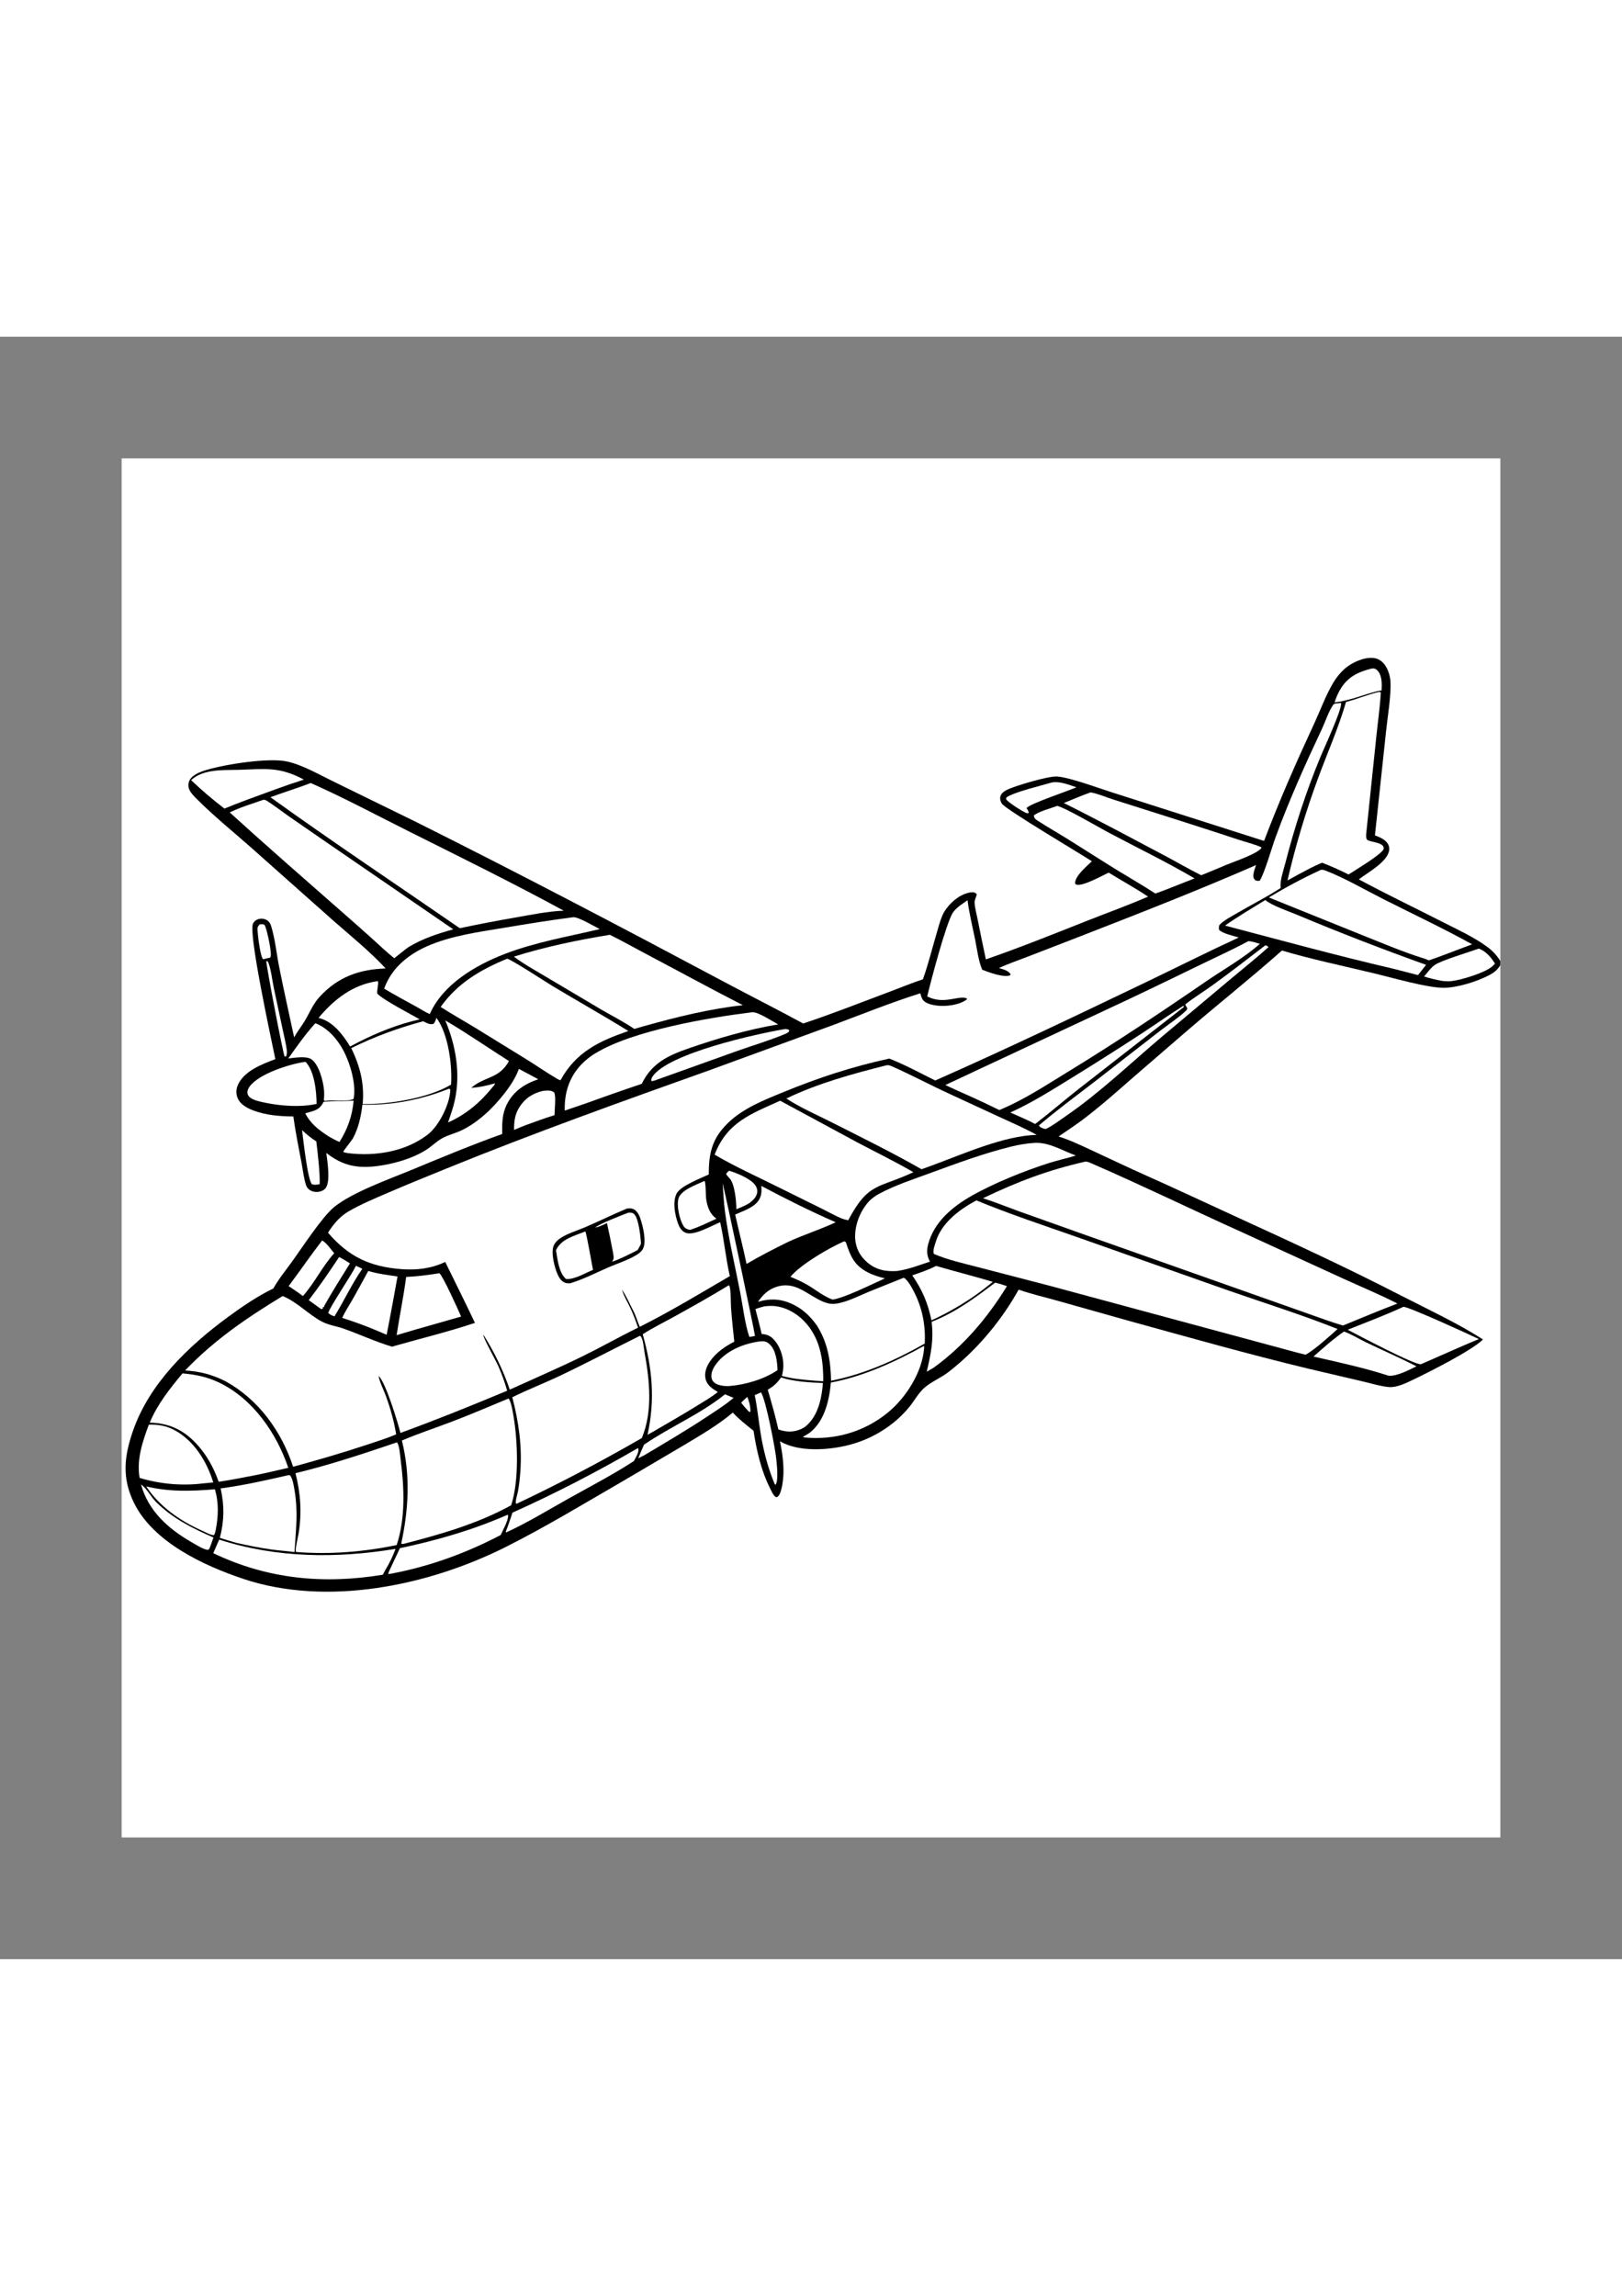 <?xml version="1.0" encoding="utf-8"?>
<!-- Generator: Adobe Illustrator 27.5.0, SVG Export Plug-In . SVG Version: 6.00 Build 0)  -->
<svg xmlns="http://www.w3.org/2000/svg" xmlns:xlink="http://www.w3.org/1999/xlink" viewBox="0 0 5000 5000" width="595" height="842" preserveAspectRatio="xMidYMid meet" data-scaled="true">
<rect x="0" y="0" width="5000" height="5000" fill="#808080" stroke="none"/>
<g>
	<path style="fill:#FFFFFF;" d="M375.001,375.001h4249.998v1548.996v12.667v2688.335H375.001V375.001z"/>
	<path d="M3896.626,1553.844c46.734-123.566,99.618-243.333,155.183-363.13c18.88-40.699,34.975-85.531,57.819-123.993
		c9.479-15.958,21.217-30.767,35.108-43.114c21.64-19.237,59.147-36.449,88.499-33.655c13.41,1.278,24.753,8.01,33.27,18.307
		c11.837,14.311,18.432,35.249,19.665,53.731c2.769,41.508-8.944,110.492-13.522,154.183l-34.249,320.584
		c13.223,5.084,27.015,10.297,36.428,21.408c5.599,6.611,8.429,14.497,7.545,23.188c-3.727,36.669-66.431,69.789-93.575,90.956
		c84.875,45.754,172.079,87.391,257.976,131.202c45.053,22.977,95.675,46.011,136.432,75.79
		c17.515,12.783,30.339,26.347,41.794,44.696v12.667c-8.965,14.514-18.054,22.18-33.12,30.206
		c-37.727,20.092-99.535,39.624-141.852,39.624c-51.706,0-159.939-31.634-215.127-44.837
		c-94.102-22.516-190.428-42.666-283.181-70.038c-96.542,85.635-198.082,166.041-295.856,250.31l-158.852,137.278
		c-52.361,45.742-104.772,92.628-160.367,134.419c-23.794,17.884-48.867,34.253-73.437,51.058
		c36.171,11.289,70.531,28.148,104.893,43.969c54.013,24.873,107.565,50.813,161.898,74.977
		c94.035,41.819,187.066,85.739,280.637,128.575c169.572,77.625,338.697,155.552,504.554,240.909
		c82.107,42.255,179.276,87.337,256.353,137.32c-37.146,35.498-165.103,99.7-216.339,124.292
		c-21.097,10.127-49.618,24.251-73.641,22.196c-25.985-2.22-53.515-11.065-79.052-16.9l-167.908-39.37
		c-187.357-45.082-372.41-97.547-558.152-148.696l-217.07-61.16c-39.728-11.219-80.356-20.399-119.307-34.121
		c-3.03,5.495-6.176,10.936-9.346,16.353c-52.175,89.254-125.246,174.582-207.179,237.788c-22.977,17.731-51.718,29.14-73.412,47.8
		c-18.004,15.489-30.592,39.013-45.455,57.582c-46.588,58.193-114.422,100.261-186.377,118.929
		c-63.132,16.377-155.266,23.246-213.911-11.019c6.666,32.485,11.588,66.145,10.662,99.373c-0.452,16.19-4.545,60.587-17.486,71.196
		c-2.536,2.079-3.74,1.212-6.736,0.934c-8.019-6.491-12.347-17.382-16.925-26.45c-28.09-55.644-41.608-116.414-51.112-177.583
		c-22.051-17.764-44.621-35.113-63.858-55.972c-45.401,38.362-99.638,69.801-150.493,100.361l-182.264,107.337
		c-121.66,70.175-242.951,144.251-368.542,207.154c-237.572,118.992-549.856,184.011-808.197,97.472
		c-122.473-41.022-277.382-113.43-336.565-234.319c-37.436-76.471-30.436-142.412-3.04-221.465
		c50.725-146.368,170.403-260.977,292.438-350.745c44.133-32.464,91.027-64.36,140.355-88.37
		c16.668-29.862,40.06-58.131,60.023-86.013c29.356-41.01,90.449-134.232,126.305-163.957
		c55.557-46.061,171.652-87.121,240.474-115.651c92.296-38.262,184.456-76.629,278.557-110.334
		c-0.291-31.95-0.486-61.38,14.078-90.703c20.37-41.01,54.835-63.642,97.107-78.056l-59.658-31.962
		c-9.969,27.285-26.87,53.067-44.683,75.819c-35.457,45.302-81.891,90.441-134.747,114.816
		c-18.863,8.703-40.358,13.518-58.325,23.906c-17.365,10.044-32.033,24.882-49.045,35.619
		c-42.952,27.106-103.058,43.803-153.195,49.784c-60.874,7.259-105.573-2.864-153.747-41.002
		c3.291,24.936,13.356,87.333-1.561,107.989c-4.873,6.749-13.435,10.463-21.428,11.804c-10.156,1.71-21.412-0.328-29.663-6.707
		c-4.615-3.565-7.645-7.773-9.546-13.298c-7.097-20.607-9.509-45.032-13.597-66.564c-9.181-48.34-19.025-96.841-25.766-145.583
		c-40.894-0.249-84.137-3.719-122.701-18.208c-19.569-7.354-40.607-18.357-49.091-38.665c-5.379-12.871-4.839-26.741,0.61-39.479
		c18.717-43.753,74.519-64.708,115.741-80.194c-11.389-55.927-82.99-384.363-69.125-417.16c2.968-7.023,9.18-12.044,16.382-14.294
		c8.674-2.71,18.673-1.756,26.504,2.926c6.778,4.051,10.6,9.986,12.937,17.402c12.538,39.782,16.689,84.581,24.799,125.649
		c14.398,72.914,30.842,145.529,46.43,218.207c9.592-17.481,22.151-33.294,32.539-50.324c16.274-26.691,25.014-52.104,46.986-75.624
		c57.002-61.023,121.15-83.207,202.51-86.399c-49.365-53.312-108.537-100.896-163.044-148.858l-252.538-224.445
		c-55.587-49.037-114.207-96.351-166.56-148.87c-8.42-8.446-20.092-20.183-24.093-31.485c-2.977-8.409-2.149-19.088,2.195-26.853
		c9.619-17.203,34.224-26.015,52.268-31.385c57.934-17.232,192.382-38.636,249.163-25.616
		c48.389,11.098,97.667,40.329,142.383,61.774l250.26,122.441c321.477,160.491,639.442,327.399,956.532,496.333
		c80.007,42.625,160.994,83.522,240.706,126.657c92.205-30.547,183.46-66.983,274.502-100.908
		c31.41-11.704,62.501-24.84,94.38-35.187c16.527-45.795,28.202-93.894,42.01-140.615c5.479-18.54,10.355-37.972,17.955-55.769
		c11.658-27.31,41.068-56.512,69.208-66.747c8.288-3.017,24.562-8.388,32.854-2.739c5.541,3.773,4.205,4.794,2.32,10.21
		c-1.888,5.416-5.076,12.576-4.935,18.332c0.394,16.108,5.86,34.739,8.99,50.797c8.143,41.774,17.037,83.415,25.799,125.064
		c104.938-36.337,208.267-77.957,311.524-118.772c62.704-24.782,126.645-47.779,188.428-74.678
		c-39.151-26.156-81.248-49.228-121.42-73.918c-20.395,9.521-79.505,42.608-99.012,37.1c-3.175-0.896-3.1-2.03-4.702-4.594
		c1.133-24.077,35.573-51.216,51.913-67.61c-39.047-25.35-264.201-158.698-277.345-177.3c-4.238-5.993-6.5-14.356-4.868-21.603
		c2.179-9.683,10.567-15.888,18.863-20.291c24.434-12.97,129.53-43.509,155.104-41.977c39.968,2.391,129.115,36.063,170.56,49.004
		L3896.626,1553.844z"/>
	<path style="fill:#FFFFFF;" d="M2303.462,3267.39c5.541,11.073,9.592,28.235,9.725,40.703c0.054,4.935,0.788,3.121-2.271,6.288
		l-5.051-4.383c-7.587-7.881-14.369-16.145-21.175-24.69C2290.538,3278.883,2297.021,3273.201,2303.462,3267.39z"/>
	<path style="fill:#FFFFFF;" d="M820.873,1923.615c3.046,1.287,4.503,1.013,5.906,4.258c8.562,19.822,12.596,57.246,17.448,79.683
		l27.583,129.471c4.167,20.171,9.67,41.01,12.277,61.426c0.884,6.935,0.361,12.119-1.805,18.751
		c-2.934,1.689-1.27,1.315-5.068,0.639C872.587,2209.307,820.591,1939.254,820.873,1923.615z"/>
	<path style="fill:#FFFFFF;" d="M800.657,1810.928c5.304-0.527,8.583-0.793,13.792,0.818c1.403,2.059,2.623,3.881,3.553,6.209
		c5.553,13.916,21.291,82.763,15.726,94.031c-1.195,2.42-4.433,2.175-6.836,2.702c-5.387,1.577-10.484,2.698-16.029,3.59
		c-8.886-9.363-16-73.238-17.008-88.897C793.232,1819.78,794.514,1817.771,800.657,1810.928z"/>
	<path style="fill:#FFFFFF;" d="M1097.16,2863.122l19.777,9.309c-32.431,46.547-56.159,98.497-85.913,146.654
		c-7.205-2.797-13.688-4.769-19.092-10.479c2.76-15.228,72.084-117.635,84.182-143.213
		C1096.471,2864.637,1096.812,2863.877,1097.16,2863.122z"/>
	<path style="fill:#FFFFFF;" d="M931.178,2445.144c13.734,13.215,27.911,24.346,43.841,34.797
		c4.15,32.871,11.916,100.323,10.417,131.621c-8.164,1.888-15.406,2.868-23.541,0.564
		C948.224,2600.057,934.332,2469.793,931.178,2445.144z"/>
	<path style="fill:#FFFFFF;" d="M2247.69,2570.254c23.263,6.915,63.488,23.425,78.82,42.409c5.578,6.91,8.961,15.838,7.571,24.782
		c-2.246,14.443-13.397,24.433-24.392,32.796c-12.468,7.857-26.197,13.053-39.769,18.668c0.012-23.118-4.773-77.878-20.661-94.903
		c-3.706-3.972-7.13-8.185-10.683-12.302C2239.754,2575.774,2243.315,2574.171,2247.69,2570.254z"/>
	<path style="fill:#FFFFFF;" d="M1045.422,2836.14c11.393,5.707,22.412,13.049,33.411,19.54
		c-27.04,43.616-54.598,86.934-79.716,131.696l0.278,3.486l-3.719-0.851l-1.096,2.573l2.656,2.503l-2.378-0.498
		c-2.295,2.15-0.834,1.22-4.669,2.266l-38.466-27.671C984.838,2926.241,1015.456,2881.317,1045.422,2836.14z"/>
	<path style="fill:#FFFFFF;" d="M2227.56,2609.072c3.441,7.661,99.9,462.606,99.746,470.438c-5.765,1.224-11.463,2.129-17.303,2.888
		c-13.485-38.76-19.872-93.84-27.944-135.527c-16.282-84.074-36.752-169.016-47.667-253.954
		C2230.835,2665.24,2229.88,2636.913,2227.56,2609.072z"/>
	<path style="fill:#FFFFFF;" d="M2345.871,3253.362c14.618,20.956,43.895,172.768,46.974,204.452
		c1.581,16.27,7.778,68.087-2.349,80.555l-2.557-2.627c-20.839-50.083-34.718-103.457-43.338-156.98
		c-6.267-38.906-10.077-78.334-18.121-116.925L2345.871,3253.362z"/>
	<path style="fill:#FFFFFF;" d="M3243.393,1373.452c24.608-3.839,51.709,7.487,74.848,15
		c-22.557,10.467-147.791,51.979-153.851,64.414l2.798,3.98l4.208,8.733l-1.511,2.984c-2.881-0.133-3.254,0-6.446-1.009
		c-9.687-3.059-57.786-33.921-61.496-41.865c-1.349-2.889-0.548-2.64,0.701-6.126
		C3127.846,1402.563,3209.663,1383.45,3243.393,1373.452z"/>
	<path style="fill:#FFFFFF;" d="M434.746,3537.115c17.562,12.065,30.491,38.171,46.08,53.752
		c50.841,50.826,112.131,81.364,177.146,109.662c-3.256,10.467-7.283,20.71-11.089,30.991c-1.392,3.598-2.209,4.91-5.407,7.093
		c-12.888,0.233-41.013-17.888-52.375-24.425C518.532,3673.568,456.661,3618.194,434.746,3537.115z"/>
	<path style="fill:#FFFFFF;" d="M4227.595,1022.657c2.225-0.224,3.868-0.469,6.022-0.452c5.109,0.046,9.177,2.926,12.601,6.475
		c14.415,14.925,13.734,41.612,12.729,60.99c-39.458,7.226-76.247,24.114-115.369,32c-9.504,2.764-19.843,3.793-29.617,5.383
		c4.333-14.078,10.285-28.065,17.859-40.711C4154.718,1048.115,4185.693,1033.469,4227.595,1022.657z"/>
	<path style="fill:#FFFFFF;" d="M2234.828,3259.326l26.533,11.023c-25.957,21.727-54.881,40.122-83.107,58.736
		c-62.771,41.396-127.4,79.447-191.993,117.888l-18.851,9.596c5.723-14.115,11.6-28.119,17.809-42.031
		C2065.438,3359.574,2158.934,3320.511,2234.828,3259.326z"/>
	<path style="fill:#FFFFFF;" d="M993.027,2785.165c14.053,7.878,26.762,27.102,37.158,39.387
		c-36.22,39.989-61.285,92.977-96.592,131.945c-14.028-10.99-29.086-20.673-43.87-30.613
		C924.575,2879.296,957.425,2831.172,993.027,2785.165z"/>
	<path style="fill:#FFFFFF;" d="M1674.65,2323.982c11.937-0.668,23.91-3.15,33.63,5.226c6.421,12.26,0.901,53.262,1.233,69.668
		c-30.331,9.272-60.131,20.532-89.993,31.219c-11.712,4.52-23.263,9.566-34.851,14.41c-0.203-26.845,2.424-48.734,17.452-71.777
		C1619.507,2346.066,1643.837,2330.78,1674.65,2323.982z"/>
	<path style="fill:#FFFFFF;" d="M2171.841,2601.668c4.221,5.707,3.436,45.829,5.155,56.732
		c3.789,24.081,11.077,44.816,31.323,59.712c-26.521,12.02-53.27,25.766-81.115,34.336c-0.664-0.112-1.332-0.195-1.992-0.336
		c-8.475-1.859-14.443-4.877-18.947-12.572c-11.65-19.914-21.594-63.082-14.182-85.411
		C2100.446,2628.919,2149.379,2612.235,2171.841,2601.668z"/>
	<path style="fill:#FFFFFF;" d="M1040.279,2355.641c16.577,0.498,33.224-0.581,49.788-1.299
		c-4.084,47.252-18.552,87.167-43.508,127.185c-12.078-4.794-22.927-11.007-34.129-17.519
		c-30.319-20.026-54.428-37.719-71.432-70.694c6.728-1.818,13.451-3.673,20.1-5.748c19.262-6.018,27.272-12.14,36.598-29.887
		C1011.799,2356.434,1026.126,2356.251,1040.279,2355.641z"/>
	<path style="fill:#FFFFFF;" d="M4558.095,1885.813c1.079,0.266,2.158,0.399,3.154,0.805c19.714,7.927,36.689,27.525,47.107,45.505
		c-3.03,3.204-6.143,6.392-9.504,9.26c-22.744,19.287-94.23,40.885-123.677,44.334c-10.173,1.191-19.79,0.494-29.908-0.523
		c-18.951-3.378-36.955-8.031-55.404-13.41c9.828-11.658,20.416-26.674,32.85-35.573
		C4442.361,1922.158,4528.627,1896.542,4558.095,1885.813z"/>
	<path style="fill:#FFFFFF;" d="M2421.06,2133.396c4.611,0.461,7.524,0.876,11.546,3.237l0.257,3.271
		c-3.569,5.528-9.865,7.691-15.73,10.114c-47.003,19.441-96.916,34.187-144.948,51.237l-255.245,91.358
		c-3.673,1.029-5.632,1.183-9.347,1.129c-0.095-4.984,0.664-8.923,3.432-13.119
		C2058.768,2208.128,2336.114,2147.524,2421.06,2133.396z"/>
	<path style="fill:#FFFFFF;" d="M1965.969,3425.3l1.917,1.681c1.976,11.771-8.546,27.725-13.792,37.984
		c-65.402,42.388-136.282,79.16-204.365,117.265c-62.214,34.822-124.346,73.072-189.216,102.597l-1.565-1.938
		c7.832-19.254,14.099-39.209,20.768-58.894C1711.505,3564.865,1841.059,3497.82,1965.969,3425.3z"/>
	<path style="fill:#FFFFFF;" d="M450.665,3543.08c71.207,17.27,139.492,14.908,211.676,8.895
		c12.53,41.566,10.833,83.883,2.498,125.989c-1.165,5.702-2.165,9.882-4.976,15.07c-1.745,0.241-2.439,0.452-4.381,0.063
		c-10.35-2.092-23.723-9.629-33.532-13.999C554.571,3649.064,491.872,3605.132,450.665,3543.08z"/>
	<path style="fill:#FFFFFF;" d="M3647.781,2061.98l1.353,1.287l-0.386,2.88l-322.411,251.14
		c-45.642,35.665-89.316,73.877-135.46,108.873c-14.626-7.96-29.961-14.614-45.106-21.516l-31.373-13.813
		c63.343-28.505,123.324-66.17,182.397-102.548c76.342-47.02,152.191-94.907,227.167-144.077
		C3565.363,2117.056,3605.859,2088.294,3647.781,2061.98z"/>
	<path style="fill:#FFFFFF;" d="M4142.981,3065.922c19.349,6.006,49.008,24.093,68.938,33.63
		c51.473,24.625,103.772,47.588,154.647,73.437c-22.088,10.812-62.409,31.966-86.502,28.878
		c-76.006-24.583-153.319-41.213-231.123-58.894C4078.663,3116.486,4110.226,3088.421,4142.981,3065.922z"/>
	<path style="fill:#FFFFFF;" d="M2341.654,3096.303c2.378-0.307,4.794-0.415,7.184-0.486c10.372-0.303,17.091,2.735,24.496,10.023
		c19.059,18.751,22.541,53.586,23.387,78.965c-40.632,27.965-99.34,45.152-148.152,48.937c-12.153,1.133-33.216-1.196-43.6-8.376
		c-6.309-4.362-10.596-10.064-11.746-17.755c-2.191-14.638,5.491-29.849,13.949-41.234
		C2238.123,3124.721,2291.783,3103.101,2341.654,3096.303z"/>
	<path style="fill:#FFFFFF;" d="M1135.186,2879.175c29.04,8.737,60.309,12.414,90.225,17.025
		c-10.92,59.907-21.561,119.884-33.585,179.583l-33.963-14.397c-33.822-14.29-68.17-26.455-103.129-37.623
		c8.907-19.241,21.246-37.814,31.788-56.279C1103.187,2938.298,1119.141,2908.701,1135.186,2879.175z"/>
	<path style="fill:#FFFFFF;" d="M3900.86,1875.296c3.938,1.39,6.449,2.835,9.712,5.441c-36.183,32.838-74.939,63.48-112.401,94.89
		l-215.733,180.973c-98.119,82.742-191.408,172.851-297.313,245.537c-19.378,13.298-39.018,28.393-59.936,39.026
		c-6.773,0.834-12.177-2.503-18.15-5.254c-3.511-3.067-2.071-1.245-4.258-5.504c53.104-45.127,108.956-86.639,164.231-128.99
		l210.707-163.6c16.452-12.891,72.034-51.12,81.813-65.161c0.436-7.765-4.242-8.081-5.69-15.053
		c27.027-21.586,57.267-39.632,85.295-60.002C3793.788,1957.889,3847.349,1916.53,3900.86,1875.296z"/>
	<path style="fill:#FFFFFF;" d="M2407.633,3207.317c37.93,12.609,88.91,15.763,128.965,17.15
		c-0.365,5.594-0.826,11.177-1.478,16.743c-5.105,43.467-17.979,90.362-53.665,118.46c-3.432,2.216-6.807,4.229-10.509,5.972
		c-23.624,11.148-47.451,10.712-71.569,1.86c-9.26-41.355-20.806-81.742-32.734-122.375
		C2384.582,3234.689,2395.983,3224.293,2407.633,3207.317z"/>
	<path style="fill:#FFFFFF;" d="M938.844,2234.985l3.486-0.021c27.31,29.447,33.344,91.283,33.564,129.434
		c-50.942,10.837-108.989,6.367-159.582-3.918c-11.6-2.569-25.359-5.229-36.101-10.243c-7.415-3.466-15.342-9.085-17.159-17.569
		c-1.728-8.06,2.117-16.199,6.839-22.503C799.208,2271.031,891.886,2241.829,938.844,2234.985z"/>
	<path style="fill:#FFFFFF;" d="M2885.579,2863.624c58.118,16.851,116.775,31.809,174.79,48.991
		c-34.942,29.132-69.988,54.324-109.45,77.148c-25.757,15.398-52.279,29.152-79.63,41.483
		c-10.978-53.802-28.376-93.579-59.077-138.623C2837.148,2884.168,2862.125,2875.701,2885.579,2863.624z"/>
	<path style="fill:#FFFFFF;" d="M1563.718,3630.877l2.627,0.743c1.531,15.07-16.378,46.521-22.765,61.218
		c-108.3,56.785-223.752,98.576-344.242,120.345l-2.71-0.457c0.108-5.479,31.369-67.099,35.855-79.115
		C1347.192,3709.187,1456.003,3678.1,1563.718,3630.877z"/>
	<path style="fill:#FFFFFF;" d="M3067.661,2915.143c12.119,2.561,24.429,7.201,36.328,10.799
		c-59.102,96.443-133.385,184.551-225.495,250.945c-7.147,4.437-14.485,8.604-21.727,12.883
		c12.65-55.428,22.034-96.393,14.995-154.046C2944.548,3007.618,3006.098,2961.756,3067.661,2915.143z"/>
	<path style="fill:#FFFFFF;" d="M736.834,1334.666c82.549-2.652,124.642-10.09,199.826,30.107
		c-59.135,18.905-117.273,40.997-175.583,62.297c-23.25,8.674-46.321,17.627-69.271,27.069
		c-35.053-26.72-70.788-57.159-102.698-87.602C626.786,1331.408,688.738,1335.982,736.834,1334.666z"/>
	<path style="fill:#FFFFFF;" d="M972.009,2115.637c32.195,12.293,57.305,37.831,76.064,66.24
		c27.185,41.167,51.747,117.896,41.906,167.061c-15.323,9.43-64.829,2.341-86.004,5.894c-0.768,0.129-1.536,0.282-2.299,0.423
		l-3.399-2.515c1.12-10.762,1.473-21.719,0.39-32.493c-2.76-27.409-15.153-76.263-38.321-93.251
		c-15.51-11.372-53.698-4.628-71.714-2.739C915.211,2186.737,941.18,2149.89,972.009,2115.637z"/>
	<path style="fill:#FFFFFF;" d="M1350.492,2886.733l3.93-0.535c9.629,5.752,58.852,114.04,66.979,133.476l-141.358,40.313
		l-57.417,16.958c9.193-59.878,21.561-119.324,29.426-179.384C1285.347,2896.204,1317.637,2891.913,1350.492,2886.733z"/>
	<path style="fill:#FFFFFF;" d="M2600.896,2788.327c4.922-0.108,2.652-0.842,6.69,2.565c5.91,18.44,13.364,39.246,24.064,55.461
		c21.109,31.995,60.596,47.435,96.285,55.607c-38.599,17.141-125.412,60.704-161.434,65.431
		c-26.197-9.202-52.477-30.397-76.429-44.662c-17.1-10.185-35.179-17.938-53.469-25.678
		C2468.818,2858.756,2553.615,2809.25,2600.896,2788.327z"/>
	<path style="fill:#FFFFFF;" d="M1372.551,2106.925c66.589,39.159,131.102,83.759,196.33,125.317
		c-30.518,55.752-74.512,46.044-116.377,82.697c25.832-1.98,48.443-6.732,73.254-14.157c-0.166,4.59-5.831,9.72-8.716,13.397
		c-37.69,46.497-81.061,82.912-135.967,107.42c7.944-23.213,16.211-46.16,21.316-70.212
		C1419.791,2269.438,1404.957,2183.192,1372.551,2106.925z"/>
	<path style="fill:#FFFFFF;" d="M2357.314,2988.003c6.641-0.61,13.344-1.233,20.021-1.199
		c37.615,0.174,74.636,19.706,100.568,46.111c49.776,50.676,60.496,118.053,59.749,186.24l-25.703-1.814
		c-33.477-2.802-69.237-5.611-101.577-14.809c1.639-6.881,3.013-13.813,3.819-20.847c3.333-29.165-6.433-64.489-25.23-87.092
		c-12.14-14.593-22.483-19.881-41.13-21.271c-5.64-25.695-12.638-51.154-19.196-76.633
		C2337.998,2993.012,2347.606,2990.559,2357.314,2988.003z"/>
	<path style="fill:#FFFFFF;" d="M1163.654,1986.016l1.079,0.382c3.445,5.088-3.628,27.807-1.706,37.785
		c15.02,17.955,104.64,64.485,130.945,79.563c-65.792,14.489-127.736,39.375-187.768,69.527l-27.015,14.032
		c-22.802-37.142-52.731-77.293-97.248-88.092C1029.912,2041.805,1087.764,1996.591,1163.654,1986.016z"/>
	<path style="fill:#FFFFFF;" d="M458.722,3352.838c28.461-0.846,52.701,2.984,78.138,16.336
		c61.006,32.02,101.004,97.538,120.545,161.728l-31.812,3.013c-64.397,7.936-133.545,1.934-195.253-17.133
		C420.578,3460.08,439.415,3405.391,458.722,3352.838z"/>
	<path style="fill:#FFFFFF;" d="M2346.9,2617.07c75.433,39.981,150.929,77.882,229.218,112.003
		c-48.041,22.731-99.124,38.387-147.451,60.861c-43.305,21.379-85.68,43.035-127.325,67.51
		c-10.804-50.888-23.786-101.336-35.042-152.141c21.985-10.036,50.946-19.108,67.361-37.386
		C2347.631,2652.353,2348.27,2636.693,2346.9,2617.07z"/>
	<path style="fill:#FFFFFF;" d="M4326.428,2989.53c17.727,0.793,202.323,84.871,232.206,99.46
		c-58.989,24.45-117.253,51.125-175.881,76.496c-0.789,0.315-1.548,0.701-2.362,0.942c-16.199,4.793-197.467-91.209-225.964-106.15
		C4211.936,3037.384,4270.195,3015.424,4326.428,2989.53z"/>
	<path style="fill:#FFFFFF;" d="M675.706,3707.103c176.594,56.964,361.975,58.412,543.621,28.513
		c-8.471,22.736-18.361,43.621-31.053,64.319l-8.222,15.382c-182.302,30.094-355.311,13.68-522.609-66.448L675.706,3707.103z"/>
	<path style="fill:#FFFFFF;" d="M1384.429,2317.304l3.167,2.171c0.332,2.885,0.482,3.229,0.22,6.587
		c-3.254,42.234-35.158,106.424-68.963,132.497c-69,53.22-161.981,67.871-246.218,57.483c-5.366-0.83-9.492-1.59-14.493-3.86
		c0.531-4.246,25.728-34.178,30.584-43.268c16.826-31.489,24.234-67.087,28.443-102.237
		C1210.068,2368.873,1298.218,2351.578,1384.429,2317.304z"/>
	<path style="fill:#FFFFFF;" d="M3259.065,1445.847c26.172,6.271,125.221,64.626,158.404,82.29
		c87.984,46.825,179.031,90.673,264.836,141.159l-85.834,33.738c-11.497,4.707-23.346,8.724-35.025,12.97
		c-37.208-24.4-75.906-46.464-113.82-69.735c-51.618-31.692-102.498-64.622-153.921-96.638c-31.9-19.855-64.638-38.615-96.223-58.94
		c-6.695-4.312-9.085-7.118-10.795-14.966C3199.942,1463.602,3240.732,1452.666,3259.065,1445.847z"/>
	<path style="fill:#FFFFFF;" d="M3900.441,1735.984c20.411,17.324,70.98,34.212,96.878,45.086
		c131.339,55.15,264.654,106.64,398.753,154.672l-24.927,31.618l-77.305-19.922c-173.611-40.221-345.188-87.445-517.499-132.675
		C3816.08,1786.623,3858.974,1761.509,3900.441,1735.984z"/>
	<path style="fill:#FFFFFF;" d="M886.844,3508.901c4.13-0.697,4.329-0.751,7.948,0.614c7.873,12.501,10.243,28.758,12.738,43.102
		c12.161,69.955,4.495,124.296,0.266,192.868c-23.807-3.291-47.804-4.756-71.627-8.031c-36.445-5.009-72.198-12.414-108.07-20.499
		c-16.833-4.785-33.543-10.032-50.282-15.133c13.472-54.171,14.289-97.97,2.353-152.481
		C750.011,3539.913,818.258,3524.756,886.844,3508.901z"/>
	<path style="fill:#FFFFFF;" d="M2848.496,3109.916c0.237,2.586,0.411,4.815,0.203,7.409
		c-5.902,73.595-55.333,151.921-111.363,197.849c-73.782,60.475-165.373,86.278-259.74,76.927l-1.44-2.324l10.953-6.383
		c4.221-2.453,8.031-4.881,11.795-8.031c43.82-36.69,57.47-98.099,62.372-152.323
		C2661.525,3204.342,2759.793,3159.086,2848.496,3109.916z"/>
	<path style="fill:#FFFFFF;" d="M3361.965,1404.177c23.744,4.267,47.837,15.161,71.047,22.441l171.216,54.283
		c69.556,22.445,139.337,44.343,208.636,67.564c24.786,8.305,51.162,14.402,75.143,24.678l0.556,1.893
		c-10.43,17.73-84.764,42.849-106.661,51.834c-26.272,11.169-52.585,22.155-79.098,32.751
		c-37.719-18.681-74.192-40.205-111.396-59.923c-103.644-54.926-207.117-110.471-312.122-162.745
		C3306.861,1425.987,3333.925,1413.955,3361.965,1404.177z"/>
	<path style="fill:#FFFFFF;" d="M1345.2,2098.948c36.88,49.228,49.402,146.459,45.127,205.951
		c-69.262,41.574-191.735,61.459-272.39,59.736c5.811-63.177-7.944-115.638-35.067-172.308
		c72.283-35.681,143.794-61.803,221.564-82.75c10.318,4.844,19.992,11.438,31.501,8.143
		C1341.664,2112.516,1342.955,2106.157,1345.2,2098.948z"/>
	<path style="fill:#FFFFFF;" d="M2319.433,2081.691c17.498-0.979,61.696,27.994,79.289,37.544
		c-93.292,15.531-186.925,43.023-276.154,73.993c-64.061,22.234-113.551,45.704-144.284,109.172
		c-58.276,19.54-116.111,39.856-173.893,60.832l-63.422,21.665c-1.519-45.878,9.645-90.271,38.03-126.931
		c15.498-20.009,34.577-36.341,56.138-49.506C1951.066,2137.663,2185.28,2098.226,2319.433,2081.691z"/>
	<path style="fill:#FFFFFF;" d="M1766.618,1789.063c13.36-2.818,66.796,28.65,82.086,36.552
		c-98.92,23.35-199.825,40.421-294.997,77.43c-89.192,34.685-188.768,93.243-228.923,184.535
		c-13.389-5.956-26.318-14.29-39.097-21.52c-33.958-18.785-68.274-37.121-101.593-57.014c7.122-19.432,16.656-37.038,29.26-53.486
		c26.16-34.137,63.406-59.537,102.444-76.82c74.553-33.012,159.865-44.16,239.656-57.483
		C1625.758,1809.516,1695.887,1798.003,1766.618,1789.063z"/>
	<path style="fill:#FFFFFF;" d="M4072.08,1642.849c4.503-0.394,8.019,0.228,12.285,1.801
		c54.827,20.271,125.603,61.04,179.803,88.428c91.599,46.285,183.908,89.661,273.839,139.299
		c-15.85,5.74-129.505,49.676-134.149,49.506c-5.906-3.2-11.658-5.072-18.087-6.985c-61.21-18.98-121.668-45.023-181.268-68.618
		l-293.184-118.265C3962.717,1697.269,4017.565,1667.685,4072.08,1642.849z"/>
	<path style="fill:#FFFFFF;" d="M2246.714,2923.136c1.154,1.046,2.121,2.557,2.507,4.068c4.474,17.514,2.968,46.061,4.275,64.924
		c2.432,35.017,6.379,69.967,10.019,104.88c-28.65,14.75-56.192,33.656-74.723,60.575c-10.347,15.037-18.224,34.61-14.045,53.096
		c4.814,21.296,20.69,31.012,38.013,41.471c-18.166,14.883-39.74,27.223-59.687,39.62c-45.696,28.401-92.545,55.125-139.001,82.261
		l-18.029,10.06c23.848-108.321,14.821-204.456-14.742-309.939c29.609-19.175,62.58-35.224,93.488-52.307
		C2132.624,2989.883,2190.348,2957.643,2246.714,2923.136z"/>
	<path style="fill:#FFFFFF;" d="M562.657,3194.746c40.998,3.632,77.13,10.994,114.408,29.173
		c103.545,50.489,175.5,155.353,211.596,261.873c-40.097,9.409-80.115,18.689-120.585,26.405
		c-31.258,5.906-62.502,12.14-94.009,16.573c-15.401-44.044-38.249-85.191-70.547-119.162
		c-39.814-41.873-84.464-61.816-141.886-62.982C484.803,3290.371,524.01,3241.102,562.657,3194.746z"/>
	<path style="fill:#FFFFFF;" d="M2785.252,2900.243c2.258,0.473,3.864,1.403,5.57,3.055c11.086,10.704,20.03,26.957,26.961,40.561
		c25.753,50.564,35.415,102.531,32.946,159.031c-89.943,51.071-186.863,94.571-288.854,114.551
		c-1.349-61.712-10.272-117.759-43.978-170.564c-18.166-25.529-39.379-46.7-67.253-61.521
		c-37.528-19.955-73.433-23.18-114.028-10.974c13.688-20.229,29.513-36.258,52.889-44.866c61.334-22.591,97.302,23.134,148.21,44.48
		c12.401,5.2,24.803,7.865,38.246,6.122c34.208-4.437,70.449-23.802,102.27-36.839L2785.252,2900.243z"/>
	<path style="fill:#FFFFFF;" d="M1223.839,3407.242c0.432,0.647,0.926,1.258,1.295,1.947c6.719,12.542,7.857,35.498,9.712,49.763
		c11.214,86.199,15.68,181.638-12.069,264.957c-100.809,20.814-202.958,29.381-305.821,21.611l-4.594-0.843
		c-3.561-4.798,6.504-46.787,8.031-56.097c10.43-63.592,6.383-123.951-9.546-186.161
		C1017.402,3476.661,1120.141,3442.4,1223.839,3407.242z"/>
	<path style="fill:#FFFFFF;" d="M4247.857,1095.28l6.869-0.527l1.772,2.104c-2.495,44.276-9.015,88.835-13.551,132.978
		l-30.157,289.303c-0.764,7.512-3.399,23.396,0.602,29.949c4.91,8.031,38.976,6.802,50.485,20.926
		c0.709,2.606,2.22,5.653,1.44,8.346c-4.702,16.261-88.847,66.049-108.238,78.936c-26.446-13.331-53.727-25.554-81.344-36.245
		c-12.567,4.731-24.549,10.87-36.631,16.709c-23.665,12.132-46.928,25.048-70.27,37.798
		c24.558-106.333,56.358-212.214,94.077-314.591c28.949-78.567,62.969-154.88,86.39-235.452
		C4182.535,1116.742,4214.272,1103.448,4247.857,1095.28z"/>
	<path style="fill:#FFFFFF;" d="M3847.917,1862.82c12.156,0.195,24.118,4.79,35.71,8.201
		c-49.307,43.774-112.451,78.986-166.958,116.464c-139.669,96.036-280.425,189.689-425.029,278.13
		c-67.792,41.462-137.561,87.532-211.23,117.601c-28.181-13.829-56.404-27.401-85.05-40.242
		c-27.276-11.982-54.395-24.234-81.402-36.818l483.101-225.931c99.933-46.273,198.957-93.99,297.94-142.25
		C3745.947,1913.139,3798.059,1889.752,3847.917,1862.82z"/>
	<path style="fill:#FFFFFF;" d="M811.921,1426.988c4.989-0.187,8.151,1.569,12.26,4.2c22.578,14.472,44.06,31.273,66.058,46.688
		l117.904,81.431l389.128,267.024c-48.821,13.443-92.753,27.944-136.813,53.855c-15.489,11.003-30.148,23.487-45.115,35.216
		c-24.479-19.536-47.115-41.429-70.341-62.426c-30.705-27.758-61.94-54.964-93.039-82.277
		c-114.97-100.991-230.575-201.676-343.755-304.655C740.6,1449.952,777.793,1439.219,811.921,1426.988z"/>
	<path style="fill:#FFFFFF;" d="M3191.401,2484.303c45.231-1.195,83.705,24.301,125.002,39.08
		c-26.936,8.587-54.715,14.236-81.697,22.769c-75.732,23.948-171.357,62.546-239.838,101.564
		c-59.201,33.726-115.63,80.605-133.7,149.115c-5.118,19.399-4.325,36.03,5.682,53.469c-32.929,10.99-66.049,23.765-100.522,28.833
		c-35.005,2.719-65.643-3.088-92.923-26.388c-22.155-18.922-35.536-44.127-37.208-73.449c-2.245-39.433,14.439-83.02,40.479-112.417
		c10.111-11.414,21.922-19.449,35.249-26.575c48.161-25.757,103.341-43.708,154.64-62.484c81.505-29.833,165.302-61.056,249.65-81.8
		C3141.135,2489.89,3165.768,2485.727,3191.401,2484.303z"/>
	<path style="fill:#FFFFFF;" d="M1879.899,1843.135c35.361,17.29,69.606,36.818,104.424,55.171
		c101.954,53.744,203.178,109.234,305.734,161.766c-103.515,11.31-203.153,36.196-303.219,64.074l-31.572,9.044
		c-31.576-21.47-66.95-39.358-99.987-58.587l-176.894-104.814c-31.58-18.926-64.941-37.084-94.185-59.446
		C1680.356,1880.148,1780.501,1859.292,1879.899,1843.135z"/>
	<path style="fill:#FFFFFF;" d="M1563.411,1916.821c15.614,3.868,118.369,71.295,139.835,84.203
		c77.575,46.663,156.685,90.977,233.667,138.577c-90.275,31.24-161.222,64.588-209.043,151.688
		c-3.312-0.457-6.632-2.071-9.513-3.748c-34.867-20.304-68.046-43.986-102.581-64.954l-154.739-95.251
		c-34.166-20.735-69.033-40.363-102.747-61.833C1410.556,1991.793,1481.412,1950.655,1563.411,1916.821z"/>
	<path style="fill:#FFFFFF;" d="M2404.919,2354.496l239.203,129.135c57.23,30.165,115.547,58.599,171.482,91.126
		c-108.84,51.112-138.187,29.97-200.829,148.086c-8.566-1.457-16.647-3.939-24.624-7.384c-19.225-8.301-37.665-18.905-56.483-28.119
		l-132.671-65.601c-65.8-32.879-134.813-63.792-198.135-101.024C2241.145,2421.151,2314.154,2395.365,2404.919,2354.496z"/>
	<path style="fill:#FFFFFF;" d="M1567.906,3272.072c0.701,1.058,1.793,2.603,2.386,3.814c6.715,13.738,10.094,35.756,12.671,50.797
		c13.07,76.313,17.66,200.26-7.284,274.519c-101.905,56.557-218.447,89.876-330.699,118.772c-4.146,0.697-3.955,1.116-8.147-0.623
		c23.076-107.292,28.513-210.254,2.034-317.7c51.058-21.607,104.279-39.117,156.113-58.886
		C1453.131,3320.586,1510.406,3295.887,1567.906,3272.072z"/>
	<path style="fill:#FFFFFF;" d="M2733.646,2245.021c6.118-0.76,11.044,1.365,16.548,3.793
		c60.027,26.504,118.402,57.811,178.156,85.216l148.007,68.448c39.997,18.386,80.829,36.154,119.448,57.275
		c-100.917,2.602-224.98,58.23-319.692,93.073l-35.386,12.862c-90.428-51.689-184.825-98.011-277.756-145.031
		c-45.932-23.242-95.849-44.675-138.872-72.993C2521.57,2300.565,2629.052,2271.413,2733.646,2245.021z"/>
	<path style="fill:#FFFFFF;" d="M957.848,1375.253c104.61,46.617,206.669,101.261,309.146,152.481
		c157.536,78.733,316.143,156.897,470.828,241.092c-50.369,1.781-101.722,12.945-151.381,21.404
		c-56.632,9.882-112.924,20.594-169.153,32.56c-194.616-134.356-391.597-265.529-583.607-403.625
		C874.803,1403.745,916.963,1391.298,957.848,1375.253z"/>
	<path style="fill:#FFFFFF;" d="M1972.838,3078.809c1.685,1.241,2.225,1.44,3.482,3.49c6.744,10.999,8.16,34.22,10.567,47.539
		c15.522,85.979,26.023,181.583-8.429,264.272c-125.869,72.59-254.464,140.383-385.82,202.498l-1.108-0.091
		c-0.498-0.975-1.245-1.855-1.49-2.922c-1.457-6.342,5.263-27.447,6.632-34.984c3.594-19.731,5.711-39.781,7.218-59.778
		c5.943-78.891-4.906-154.382-24.658-230.438c48.269-23.997,99.041-43.529,147.8-66.721
		C1809.77,3162.311,1890.802,3119.583,1972.838,3078.809z"/>
	<path style="fill:#FFFFFF;" d="M3009.788,2661.633c100.049,41.454,203.826,75.791,306.062,111.592l472.077,166.576
		c111.608,38.756,225.536,74.645,335.339,118.157c-23.827,21.736-71.22,64.36-98.493,79.385c-8.57-2.026-17.104-4.267-25.649-6.408
		l-762.344-205.851l-222.888-57.869c-44.903-11.8-92.359-22.072-135.008-40.562c-4.457-9.525,2.744-27.214,5.661-37.009
		C2902.11,2730.658,2958.066,2689.32,3009.788,2661.633z"/>
	<path style="fill:#FFFFFF;" d="M3345.941,2542.077c7.126-0.216,14.725,3.752,21.258,6.591
		c156.69,68.17,310.366,143.151,466.13,213.313l306.39,140.341c55.831,25.616,113.256,49.153,167.83,77.222
		c-56.242,21.715-112.007,44.779-167.722,67.805c-35.32-10.451-70.063-23.259-104.768-35.552l-690.255-243.972l-202.929-72.25
		c-37.25-13.518-73.993-28.492-111.724-40.633C3138.143,2603.436,3229.182,2568.697,3345.941,2542.077z"/>
	<path style="fill:#FFFFFF;" d="M4128.417,1129.322c3.897-1.195,1.905-1.224,5.964,0.365c-0.174,25.234-50.51,132.812-63.31,163.625
		c-44.521,107.176-80.422,218.124-109.296,330.462c-5.753,22.383-16.801,52.096-13.958,75.081
		c-42.654,27.758-89.001,50.842-132.929,76.687c-18.847,11.086-40.055,21.561-55.694,37.009c-2.291,6.18-2.179,8.944-1.171,15.215
		c10.459,11.687,45.356,18.689,60.6,23.674c-93.94,43.301-186.327,89.873-279.574,134.635
		c-217.356,104.353-435.488,208.536-656.002,306.05c-46.563-22.777-93.462-48.763-141.719-67.498
		c-114.024,24.786-217.489,58.612-325.233,102.851c-61.393,25.209-126.524,50.224-174.383,97.928
		c-47.447,47.298-56.835,91.865-56.877,156.391c-25.542,11.932-87.797,35.523-99.435,59.38c-12.389,25.4-4.806,64.767,4.267,90.624
		c4.217,12.011,10.841,23.952,23.022,29.335c25.537,11.285,81.625-22.059,107.333-32.091
		c12.455,54.794,17.087,111.098,29.82,165.912c-91.429,53.357-183.02,108.885-277.657,156.312
		c-7.238-16.403-11.912-34.075-20.316-49.929c-11.281-21.271-20.839-44.75-34.569-64.472c5.437,19.403,17.232,37.972,25.799,56.242
		c9.284,19.793,16.635,40.114,23.848,60.716c-57.259,28.028-112.803,59.583-170.079,87.698
		c-74.18,36.411-150.269,69.146-225.487,103.349c-19.71-58.778-47.393-115.476-80.455-167.933l-1.087-0.042
		c1.623,12.21,38.068,76.848,46.609,96.256c10.787,24.516,19.54,49.29,26.944,75.022
		c-109.031,45.592-217.908,89.628-328.964,130.115c-8.326-32.659-46.032-157.84-67.523-175.603
		c3.993,20.515,15.128,41.226,22.333,60.94c14.141,38.686,25.255,78.33,32.012,118.971c-31.041,13.227-63.663,23.259-95.671,33.863
		c-73.52,24.355-147.301,45.609-221.992,66.087c-36.283-109.977-105.968-206.598-208.208-263.384
		c-41.382-20.727-78.802-30.671-124.925-33.294c89.984-94.069,190.422-162.397,300.872-229.446
		c44.683,18.121,79.144,56.723,121.453,79.019c20.847,10.986,43.882,13.484,65.85,21.238c50.104,17.685,98.75,40.441,149.584,55.802
		c85.095-24.462,171.88-45.198,255.834-73.366c-29.775-62.932-61.044-125.259-91.637-187.801
		c-41.558,20.167-88.275,25.844-134.132,22.333c-98.323-7.537-163.363-38.262-227.188-112.417
		c16.838-26.583,36.714-50.411,64.343-66.315c36.648-21.093,76.417-37.736,115.169-54.499
		c62.297-26.952,125.047-52.361,187.913-77.915c266.509-108.333,538.251-205.764,809.23-302.294l379.2-138.552
		c89.362-33.473,178.978-69.407,269.863-98.302c2.134,6.857,3.989,14.759,8.342,20.594c8.496,11.389,29.41,15.61,42.683,17.324
		c27.882,3.603,69.199-1.548,92.313-18.76l0.328-3.32c-24.907-10.828-68.884,19.744-119.647-4.955l-2.528-1.258
		c10.775-46.264,58.628-227.504,79.33-258.59c10.256-15.398,29.925-27.044,44.87-37.818c5.15,39.976,15.078,80.497,23.184,120.013
		c6.184,30.119,10.069,66.053,22.084,94.197c20.183,7.998,65.925,25.073,86.32,17.178l1.282-3.196
		c-8.197-12.335-22.748-14.916-36.067-19.204c28.426-13.061,58.575-23.4,87.769-34.668l163.492-63.24
		c181.281-70.631,363.018-141.478,541.306-219.373c-3.167,10.222-8.5,22.653-8.417,33.344c0.046,6.284,2.104,9.251,6.392,13.564
		c5.259,1.544,8.023,2.602,13.497,1.129c14.634-22.694,37.661-103.386,48.763-133.85c41.64-114.273,91.441-224.358,143.114-334.359
		c10.305-21.935,20.864-54.764,34.693-73.989C4113.368,1129.313,4122.827,1129.936,4128.417,1129.322z"/>
	<path d="M1932.48,2686.809c5.794-0.797,13.182-1.083,18.693,1.046c11.16,4.308,18.44,17.125,22.155,27.828
		c8.126,23.429,20.623,73.171,8.413,95.766c-4.383,8.114-12.933,14.311-20.661,18.963c-24.927,15-56.068,25.015-82.95,36.528
		c-39.441,16.896-79.48,37.864-120.552,50.186c-5.026,0.133-10.463,0.112-15.261-1.544c-11.783-4.076-18.785-15.427-23.636-26.268
		c-9.093-20.329-20.968-66.605-11.953-87.917c4.565-10.799,13.563-18.992,23.338-25.06c22.449-13.945,50.664-22.101,75.081-32.605
		C1847.8,2725.383,1889.602,2704.784,1932.48,2686.809z"/>
	<path style="fill:#FFFFFF;" d="M1937.348,2699.405c7.396-0.261,12.634-0.419,18.249,5.329
		c13.148,13.468,19.403,70.387,20.304,90.279c-2.793,6.852-6.636,13.198-10.276,19.627c-11.99,7.039-68.639,34.465-79.493,35.818
		c0.735-0.822,1.511-1.61,2.208-2.465c5.96-7.359,2.117-19.195,0.876-27.948c-5.649-29.601-11.571-59.089-18.183-88.49
		c-11.787,5.354-23.537,11.704-36.395,13.821C1849.866,2732.982,1916.219,2707.333,1937.348,2699.405z"/>
	<path style="fill:#FFFFFF;" d="M1804.3,2757.42c3.158,2.519,21.171,105.739,23.645,118.444
		c-23.043,9.102-58.691,31.198-83.601,27.783c-21.927-20.121-25.753-60.346-30.435-88.382
		C1729.58,2780.325,1771.316,2770.684,1804.3,2757.42z"/>
</g>
</svg>
